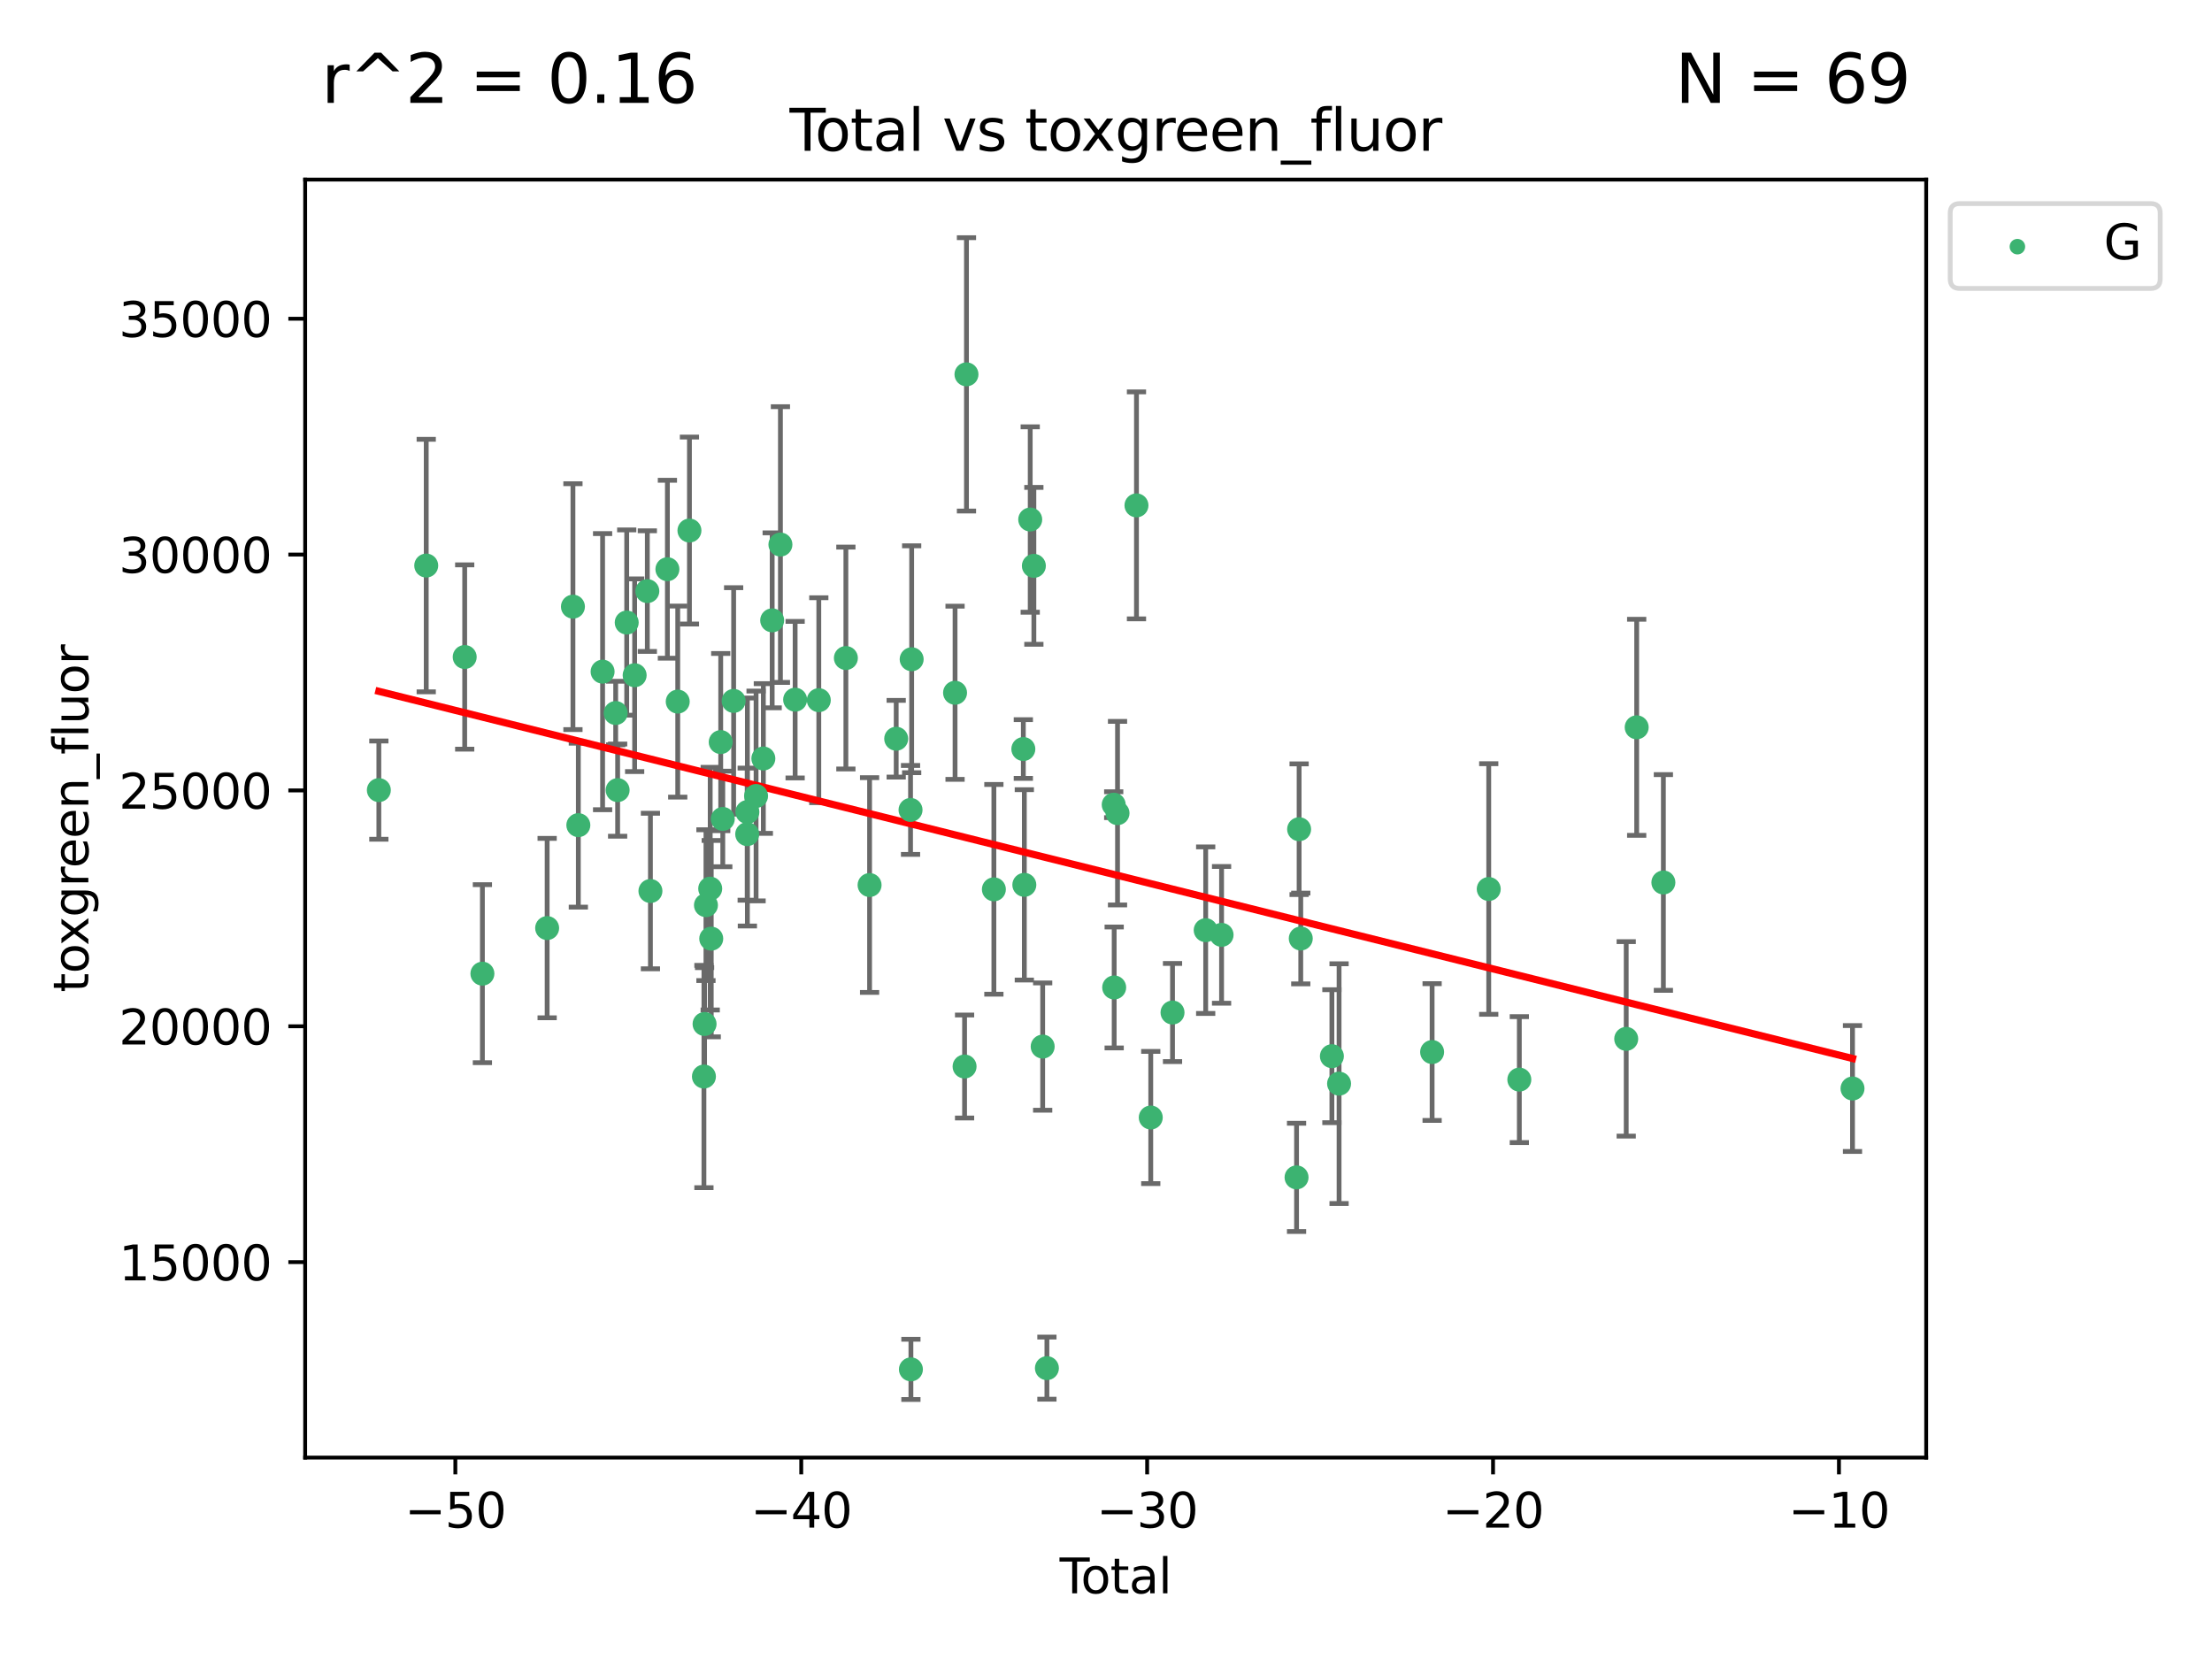<?xml version="1.0" encoding="utf-8" standalone="no"?>
<!DOCTYPE svg PUBLIC "-//W3C//DTD SVG 1.1//EN"
  "http://www.w3.org/Graphics/SVG/1.1/DTD/svg11.dtd">
<svg xmlns:xlink="http://www.w3.org/1999/xlink" width="460.8pt" height="345.6pt" viewBox="0 0 460.8 345.6" xmlns="http://www.w3.org/2000/svg" version="1.1">
 <defs>
  <style type="text/css">*{stroke-linejoin: round; stroke-linecap: butt}</style>
 </defs>
 <g id="figure_1">
  <g id="patch_1">
   <path d="M 0 345.6 
L 460.8 345.6 
L 460.8 0 
L 0 0 
z
" style="fill: #ffffff"/>
  </g>
  <g id="axes_1">
   <g id="patch_2">
    <path d="M 63.571 303.64 
L 401.26 303.64 
L 401.26 37.411 
L 63.571 37.411 
z
" style="fill: #ffffff"/>
   </g>
   <g id="PathCollection_1">
    <defs>
     <path id="me90d8f3519" d="M 0 1.118 
C 0.297 1.118 0.581 1 0.791 0.791 
C 1 0.581 1.118 0.297 1.118 0 
C 1.118 -0.297 1 -0.581 0.791 -0.791 
C 0.581 -1 0.297 -1.118 0 -1.118 
C -0.297 -1.118 -0.581 -1 -0.791 -0.791 
C -1 -0.581 -1.118 -0.297 -1.118 0 
C -1.118 0.297 -1 0.581 -0.791 0.791 
C -0.581 1 -0.297 1.118 0 1.118 
z
" style="stroke: #3cb371"/>
    </defs>
    <g clip-path="url(#p9939f2b69b)">
     <use xlink:href="#me90d8f3519" x="78.921" y="164.594" style="fill: #3cb371; stroke: #3cb371"/>
     <use xlink:href="#me90d8f3519" x="88.792" y="117.817" style="fill: #3cb371; stroke: #3cb371"/>
     <use xlink:href="#me90d8f3519" x="96.805" y="136.866" style="fill: #3cb371; stroke: #3cb371"/>
     <use xlink:href="#me90d8f3519" x="100.493" y="202.831" style="fill: #3cb371; stroke: #3cb371"/>
     <use xlink:href="#me90d8f3519" x="113.98" y="193.334" style="fill: #3cb371; stroke: #3cb371"/>
     <use xlink:href="#me90d8f3519" x="119.354" y="126.376" style="fill: #3cb371; stroke: #3cb371"/>
     <use xlink:href="#me90d8f3519" x="120.479" y="171.892" style="fill: #3cb371; stroke: #3cb371"/>
     <use xlink:href="#me90d8f3519" x="125.533" y="139.917" style="fill: #3cb371; stroke: #3cb371"/>
     <use xlink:href="#me90d8f3519" x="128.258" y="148.535" style="fill: #3cb371; stroke: #3cb371"/>
     <use xlink:href="#me90d8f3519" x="128.664" y="164.594" style="fill: #3cb371; stroke: #3cb371"/>
     <use xlink:href="#me90d8f3519" x="130.556" y="129.686" style="fill: #3cb371; stroke: #3cb371"/>
     <use xlink:href="#me90d8f3519" x="132.209" y="140.666" style="fill: #3cb371; stroke: #3cb371"/>
     <use xlink:href="#me90d8f3519" x="134.852" y="123.14" style="fill: #3cb371; stroke: #3cb371"/>
     <use xlink:href="#me90d8f3519" x="135.497" y="185.616" style="fill: #3cb371; stroke: #3cb371"/>
     <use xlink:href="#me90d8f3519" x="139.033" y="118.579" style="fill: #3cb371; stroke: #3cb371"/>
     <use xlink:href="#me90d8f3519" x="141.185" y="146.155" style="fill: #3cb371; stroke: #3cb371"/>
     <use xlink:href="#me90d8f3519" x="143.623" y="110.521" style="fill: #3cb371; stroke: #3cb371"/>
     <use xlink:href="#me90d8f3519" x="146.642" y="224.261" style="fill: #3cb371; stroke: #3cb371"/>
     <use xlink:href="#me90d8f3519" x="146.775" y="213.317" style="fill: #3cb371; stroke: #3cb371"/>
     <use xlink:href="#me90d8f3519" x="147.063" y="188.563" style="fill: #3cb371; stroke: #3cb371"/>
     <use xlink:href="#me90d8f3519" x="147.95" y="185.123" style="fill: #3cb371; stroke: #3cb371"/>
     <use xlink:href="#me90d8f3519" x="148.165" y="195.538" style="fill: #3cb371; stroke: #3cb371"/>
     <use xlink:href="#me90d8f3519" x="150.139" y="154.588" style="fill: #3cb371; stroke: #3cb371"/>
     <use xlink:href="#me90d8f3519" x="150.568" y="170.599" style="fill: #3cb371; stroke: #3cb371"/>
     <use xlink:href="#me90d8f3519" x="152.831" y="146.012" style="fill: #3cb371; stroke: #3cb371"/>
     <use xlink:href="#me90d8f3519" x="155.655" y="173.765" style="fill: #3cb371; stroke: #3cb371"/>
     <use xlink:href="#me90d8f3519" x="155.694" y="169.157" style="fill: #3cb371; stroke: #3cb371"/>
     <use xlink:href="#me90d8f3519" x="157.504" y="165.816" style="fill: #3cb371; stroke: #3cb371"/>
     <use xlink:href="#me90d8f3519" x="159.019" y="158.011" style="fill: #3cb371; stroke: #3cb371"/>
     <use xlink:href="#me90d8f3519" x="160.859" y="129.229" style="fill: #3cb371; stroke: #3cb371"/>
     <use xlink:href="#me90d8f3519" x="162.577" y="113.438" style="fill: #3cb371; stroke: #3cb371"/>
     <use xlink:href="#me90d8f3519" x="165.641" y="145.753" style="fill: #3cb371; stroke: #3cb371"/>
     <use xlink:href="#me90d8f3519" x="170.572" y="145.859" style="fill: #3cb371; stroke: #3cb371"/>
     <use xlink:href="#me90d8f3519" x="176.212" y="137.079" style="fill: #3cb371; stroke: #3cb371"/>
     <use xlink:href="#me90d8f3519" x="181.15" y="184.37" style="fill: #3cb371; stroke: #3cb371"/>
     <use xlink:href="#me90d8f3519" x="186.695" y="153.891" style="fill: #3cb371; stroke: #3cb371"/>
     <use xlink:href="#me90d8f3519" x="189.682" y="168.722" style="fill: #3cb371; stroke: #3cb371"/>
     <use xlink:href="#me90d8f3519" x="189.76" y="285.265" style="fill: #3cb371; stroke: #3cb371"/>
     <use xlink:href="#me90d8f3519" x="189.917" y="137.334" style="fill: #3cb371; stroke: #3cb371"/>
     <use xlink:href="#me90d8f3519" x="198.955" y="144.316" style="fill: #3cb371; stroke: #3cb371"/>
     <use xlink:href="#me90d8f3519" x="200.939" y="222.172" style="fill: #3cb371; stroke: #3cb371"/>
     <use xlink:href="#me90d8f3519" x="201.333" y="77.984" style="fill: #3cb371; stroke: #3cb371"/>
     <use xlink:href="#me90d8f3519" x="207.043" y="185.266" style="fill: #3cb371; stroke: #3cb371"/>
     <use xlink:href="#me90d8f3519" x="213.179" y="156.036" style="fill: #3cb371; stroke: #3cb371"/>
     <use xlink:href="#me90d8f3519" x="213.387" y="184.331" style="fill: #3cb371; stroke: #3cb371"/>
     <use xlink:href="#me90d8f3519" x="214.613" y="108.226" style="fill: #3cb371; stroke: #3cb371"/>
     <use xlink:href="#me90d8f3519" x="215.374" y="117.878" style="fill: #3cb371; stroke: #3cb371"/>
     <use xlink:href="#me90d8f3519" x="217.208" y="218.021" style="fill: #3cb371; stroke: #3cb371"/>
     <use xlink:href="#me90d8f3519" x="218.09" y="285.011" style="fill: #3cb371; stroke: #3cb371"/>
     <use xlink:href="#me90d8f3519" x="232.007" y="167.632" style="fill: #3cb371; stroke: #3cb371"/>
     <use xlink:href="#me90d8f3519" x="232.104" y="205.706" style="fill: #3cb371; stroke: #3cb371"/>
     <use xlink:href="#me90d8f3519" x="232.802" y="169.397" style="fill: #3cb371; stroke: #3cb371"/>
     <use xlink:href="#me90d8f3519" x="236.748" y="105.279" style="fill: #3cb371; stroke: #3cb371"/>
     <use xlink:href="#me90d8f3519" x="239.724" y="232.797" style="fill: #3cb371; stroke: #3cb371"/>
     <use xlink:href="#me90d8f3519" x="244.258" y="210.927" style="fill: #3cb371; stroke: #3cb371"/>
     <use xlink:href="#me90d8f3519" x="251.167" y="193.774" style="fill: #3cb371; stroke: #3cb371"/>
     <use xlink:href="#me90d8f3519" x="254.476" y="194.75" style="fill: #3cb371; stroke: #3cb371"/>
     <use xlink:href="#me90d8f3519" x="270.096" y="245.27" style="fill: #3cb371; stroke: #3cb371"/>
     <use xlink:href="#me90d8f3519" x="270.63" y="172.742" style="fill: #3cb371; stroke: #3cb371"/>
     <use xlink:href="#me90d8f3519" x="270.973" y="195.505" style="fill: #3cb371; stroke: #3cb371"/>
     <use xlink:href="#me90d8f3519" x="277.458" y="220.023" style="fill: #3cb371; stroke: #3cb371"/>
     <use xlink:href="#me90d8f3519" x="278.954" y="225.744" style="fill: #3cb371; stroke: #3cb371"/>
     <use xlink:href="#me90d8f3519" x="298.336" y="219.158" style="fill: #3cb371; stroke: #3cb371"/>
     <use xlink:href="#me90d8f3519" x="310.132" y="185.197" style="fill: #3cb371; stroke: #3cb371"/>
     <use xlink:href="#me90d8f3519" x="316.503" y="224.9" style="fill: #3cb371; stroke: #3cb371"/>
     <use xlink:href="#me90d8f3519" x="338.77" y="216.417" style="fill: #3cb371; stroke: #3cb371"/>
     <use xlink:href="#me90d8f3519" x="340.952" y="151.513" style="fill: #3cb371; stroke: #3cb371"/>
     <use xlink:href="#me90d8f3519" x="346.513" y="183.835" style="fill: #3cb371; stroke: #3cb371"/>
     <use xlink:href="#me90d8f3519" x="385.911" y="226.756" style="fill: #3cb371; stroke: #3cb371"/>
    </g>
   </g>
   <g id="matplotlib.axis_1">
    <g id="xtick_1">
     <g id="line2d_1">
      <defs>
       <path id="m9e6121fdbd" d="M 0 0 
L 0 3.5 
" style="stroke: #000000; stroke-width: 0.8"/>
      </defs>
      <g>
       <use xlink:href="#m9e6121fdbd" x="94.856" y="303.64" style="stroke: #000000; stroke-width: 0.8"/>
      </g>
     </g>
     <g id="text_1">
      <!-- −50 -->
      <g transform="translate(84.304 318.238)scale(0.1 -0.1)">
       <defs>
        <path id="DejaVuSans-2212" d="M 678 2272 
L 4684 2272 
L 4684 1741 
L 678 1741 
L 678 2272 
z
" transform="scale(0.016)"/>
        <path id="DejaVuSans-35" d="M 691 4666 
L 3169 4666 
L 3169 4134 
L 1269 4134 
L 1269 2991 
Q 1406 3038 1543 3061 
Q 1681 3084 1819 3084 
Q 2600 3084 3056 2656 
Q 3513 2228 3513 1497 
Q 3513 744 3044 326 
Q 2575 -91 1722 -91 
Q 1428 -91 1123 -41 
Q 819 9 494 109 
L 494 744 
Q 775 591 1075 516 
Q 1375 441 1709 441 
Q 2250 441 2565 725 
Q 2881 1009 2881 1497 
Q 2881 1984 2565 2268 
Q 2250 2553 1709 2553 
Q 1456 2553 1204 2497 
Q 953 2441 691 2322 
L 691 4666 
z
" transform="scale(0.016)"/>
        <path id="DejaVuSans-30" d="M 2034 4250 
Q 1547 4250 1301 3770 
Q 1056 3291 1056 2328 
Q 1056 1369 1301 889 
Q 1547 409 2034 409 
Q 2525 409 2770 889 
Q 3016 1369 3016 2328 
Q 3016 3291 2770 3770 
Q 2525 4250 2034 4250 
z
M 2034 4750 
Q 2819 4750 3233 4129 
Q 3647 3509 3647 2328 
Q 3647 1150 3233 529 
Q 2819 -91 2034 -91 
Q 1250 -91 836 529 
Q 422 1150 422 2328 
Q 422 3509 836 4129 
Q 1250 4750 2034 4750 
z
" transform="scale(0.016)"/>
       </defs>
       <use xlink:href="#DejaVuSans-2212"/>
       <use xlink:href="#DejaVuSans-35" x="83.789"/>
       <use xlink:href="#DejaVuSans-30" x="147.412"/>
      </g>
     </g>
    </g>
    <g id="xtick_2">
     <g id="line2d_2">
      <g>
       <use xlink:href="#m9e6121fdbd" x="166.914" y="303.64" style="stroke: #000000; stroke-width: 0.8"/>
      </g>
     </g>
     <g id="text_2">
      <!-- −40 -->
      <g transform="translate(156.361 318.238)scale(0.1 -0.1)">
       <defs>
        <path id="DejaVuSans-34" d="M 2419 4116 
L 825 1625 
L 2419 1625 
L 2419 4116 
z
M 2253 4666 
L 3047 4666 
L 3047 1625 
L 3713 1625 
L 3713 1100 
L 3047 1100 
L 3047 0 
L 2419 0 
L 2419 1100 
L 313 1100 
L 313 1709 
L 2253 4666 
z
" transform="scale(0.016)"/>
       </defs>
       <use xlink:href="#DejaVuSans-2212"/>
       <use xlink:href="#DejaVuSans-34" x="83.789"/>
       <use xlink:href="#DejaVuSans-30" x="147.412"/>
      </g>
     </g>
    </g>
    <g id="xtick_3">
     <g id="line2d_3">
      <g>
       <use xlink:href="#m9e6121fdbd" x="238.971" y="303.64" style="stroke: #000000; stroke-width: 0.8"/>
      </g>
     </g>
     <g id="text_3">
      <!-- −30 -->
      <g transform="translate(228.419 318.238)scale(0.1 -0.1)">
       <defs>
        <path id="DejaVuSans-33" d="M 2597 2516 
Q 3050 2419 3304 2112 
Q 3559 1806 3559 1356 
Q 3559 666 3084 287 
Q 2609 -91 1734 -91 
Q 1441 -91 1130 -33 
Q 819 25 488 141 
L 488 750 
Q 750 597 1062 519 
Q 1375 441 1716 441 
Q 2309 441 2620 675 
Q 2931 909 2931 1356 
Q 2931 1769 2642 2001 
Q 2353 2234 1838 2234 
L 1294 2234 
L 1294 2753 
L 1863 2753 
Q 2328 2753 2575 2939 
Q 2822 3125 2822 3475 
Q 2822 3834 2567 4026 
Q 2313 4219 1838 4219 
Q 1578 4219 1281 4162 
Q 984 4106 628 3988 
L 628 4550 
Q 988 4650 1302 4700 
Q 1616 4750 1894 4750 
Q 2613 4750 3031 4423 
Q 3450 4097 3450 3541 
Q 3450 3153 3228 2886 
Q 3006 2619 2597 2516 
z
" transform="scale(0.016)"/>
       </defs>
       <use xlink:href="#DejaVuSans-2212"/>
       <use xlink:href="#DejaVuSans-33" x="83.789"/>
       <use xlink:href="#DejaVuSans-30" x="147.412"/>
      </g>
     </g>
    </g>
    <g id="xtick_4">
     <g id="line2d_4">
      <g>
       <use xlink:href="#m9e6121fdbd" x="311.029" y="303.64" style="stroke: #000000; stroke-width: 0.8"/>
      </g>
     </g>
     <g id="text_4">
      <!-- −20 -->
      <g transform="translate(300.476 318.238)scale(0.1 -0.1)">
       <defs>
        <path id="DejaVuSans-32" d="M 1228 531 
L 3431 531 
L 3431 0 
L 469 0 
L 469 531 
Q 828 903 1448 1529 
Q 2069 2156 2228 2338 
Q 2531 2678 2651 2914 
Q 2772 3150 2772 3378 
Q 2772 3750 2511 3984 
Q 2250 4219 1831 4219 
Q 1534 4219 1204 4116 
Q 875 4013 500 3803 
L 500 4441 
Q 881 4594 1212 4672 
Q 1544 4750 1819 4750 
Q 2544 4750 2975 4387 
Q 3406 4025 3406 3419 
Q 3406 3131 3298 2873 
Q 3191 2616 2906 2266 
Q 2828 2175 2409 1742 
Q 1991 1309 1228 531 
z
" transform="scale(0.016)"/>
       </defs>
       <use xlink:href="#DejaVuSans-2212"/>
       <use xlink:href="#DejaVuSans-32" x="83.789"/>
       <use xlink:href="#DejaVuSans-30" x="147.412"/>
      </g>
     </g>
    </g>
    <g id="xtick_5">
     <g id="line2d_5">
      <g>
       <use xlink:href="#m9e6121fdbd" x="383.086" y="303.64" style="stroke: #000000; stroke-width: 0.8"/>
      </g>
     </g>
     <g id="text_5">
      <!-- −10 -->
      <g transform="translate(372.534 318.238)scale(0.1 -0.1)">
       <defs>
        <path id="DejaVuSans-31" d="M 794 531 
L 1825 531 
L 1825 4091 
L 703 3866 
L 703 4441 
L 1819 4666 
L 2450 4666 
L 2450 531 
L 3481 531 
L 3481 0 
L 794 0 
L 794 531 
z
" transform="scale(0.016)"/>
       </defs>
       <use xlink:href="#DejaVuSans-2212"/>
       <use xlink:href="#DejaVuSans-31" x="83.789"/>
       <use xlink:href="#DejaVuSans-30" x="147.412"/>
      </g>
     </g>
    </g>
    <g id="text_6">
     <!-- Total -->
     <g transform="translate(220.739 331.917)scale(0.1 -0.1)">
      <defs>
       <path id="DejaVuSans-54" d="M -19 4666 
L 3928 4666 
L 3928 4134 
L 2272 4134 
L 2272 0 
L 1638 0 
L 1638 4134 
L -19 4134 
L -19 4666 
z
" transform="scale(0.016)"/>
       <path id="DejaVuSans-6f" d="M 1959 3097 
Q 1497 3097 1228 2736 
Q 959 2375 959 1747 
Q 959 1119 1226 758 
Q 1494 397 1959 397 
Q 2419 397 2687 759 
Q 2956 1122 2956 1747 
Q 2956 2369 2687 2733 
Q 2419 3097 1959 3097 
z
M 1959 3584 
Q 2709 3584 3137 3096 
Q 3566 2609 3566 1747 
Q 3566 888 3137 398 
Q 2709 -91 1959 -91 
Q 1206 -91 779 398 
Q 353 888 353 1747 
Q 353 2609 779 3096 
Q 1206 3584 1959 3584 
z
" transform="scale(0.016)"/>
       <path id="DejaVuSans-74" d="M 1172 4494 
L 1172 3500 
L 2356 3500 
L 2356 3053 
L 1172 3053 
L 1172 1153 
Q 1172 725 1289 603 
Q 1406 481 1766 481 
L 2356 481 
L 2356 0 
L 1766 0 
Q 1100 0 847 248 
Q 594 497 594 1153 
L 594 3053 
L 172 3053 
L 172 3500 
L 594 3500 
L 594 4494 
L 1172 4494 
z
" transform="scale(0.016)"/>
       <path id="DejaVuSans-61" d="M 2194 1759 
Q 1497 1759 1228 1600 
Q 959 1441 959 1056 
Q 959 750 1161 570 
Q 1363 391 1709 391 
Q 2188 391 2477 730 
Q 2766 1069 2766 1631 
L 2766 1759 
L 2194 1759 
z
M 3341 1997 
L 3341 0 
L 2766 0 
L 2766 531 
Q 2569 213 2275 61 
Q 1981 -91 1556 -91 
Q 1019 -91 701 211 
Q 384 513 384 1019 
Q 384 1609 779 1909 
Q 1175 2209 1959 2209 
L 2766 2209 
L 2766 2266 
Q 2766 2663 2505 2880 
Q 2244 3097 1772 3097 
Q 1472 3097 1187 3025 
Q 903 2953 641 2809 
L 641 3341 
Q 956 3463 1253 3523 
Q 1550 3584 1831 3584 
Q 2591 3584 2966 3190 
Q 3341 2797 3341 1997 
z
" transform="scale(0.016)"/>
       <path id="DejaVuSans-6c" d="M 603 4863 
L 1178 4863 
L 1178 0 
L 603 0 
L 603 4863 
z
" transform="scale(0.016)"/>
      </defs>
      <use xlink:href="#DejaVuSans-54"/>
      <use xlink:href="#DejaVuSans-6f" x="44.084"/>
      <use xlink:href="#DejaVuSans-74" x="105.266"/>
      <use xlink:href="#DejaVuSans-61" x="144.475"/>
      <use xlink:href="#DejaVuSans-6c" x="205.754"/>
     </g>
    </g>
   </g>
   <g id="matplotlib.axis_2">
    <g id="ytick_1">
     <g id="line2d_6">
      <defs>
       <path id="m394b3970ea" d="M 0 0 
L -3.5 0 
" style="stroke: #000000; stroke-width: 0.8"/>
      </defs>
      <g>
       <use xlink:href="#m394b3970ea" x="63.571" y="262.921" style="stroke: #000000; stroke-width: 0.8"/>
      </g>
     </g>
     <g id="text_7">
      <!-- 15000 -->
      <g transform="translate(24.759 266.72)scale(0.1 -0.1)">
       <use xlink:href="#DejaVuSans-31"/>
       <use xlink:href="#DejaVuSans-35" x="63.623"/>
       <use xlink:href="#DejaVuSans-30" x="127.246"/>
       <use xlink:href="#DejaVuSans-30" x="190.869"/>
       <use xlink:href="#DejaVuSans-30" x="254.492"/>
      </g>
     </g>
    </g>
    <g id="ytick_2">
     <g id="line2d_7">
      <g>
       <use xlink:href="#m394b3970ea" x="63.571" y="213.789" style="stroke: #000000; stroke-width: 0.8"/>
      </g>
     </g>
     <g id="text_8">
      <!-- 20000 -->
      <g transform="translate(24.759 217.588)scale(0.1 -0.1)">
       <use xlink:href="#DejaVuSans-32"/>
       <use xlink:href="#DejaVuSans-30" x="63.623"/>
       <use xlink:href="#DejaVuSans-30" x="127.246"/>
       <use xlink:href="#DejaVuSans-30" x="190.869"/>
       <use xlink:href="#DejaVuSans-30" x="254.492"/>
      </g>
     </g>
    </g>
    <g id="ytick_3">
     <g id="line2d_8">
      <g>
       <use xlink:href="#m394b3970ea" x="63.571" y="164.658" style="stroke: #000000; stroke-width: 0.8"/>
      </g>
     </g>
     <g id="text_9">
      <!-- 25000 -->
      <g transform="translate(24.759 168.457)scale(0.1 -0.1)">
       <use xlink:href="#DejaVuSans-32"/>
       <use xlink:href="#DejaVuSans-35" x="63.623"/>
       <use xlink:href="#DejaVuSans-30" x="127.246"/>
       <use xlink:href="#DejaVuSans-30" x="190.869"/>
       <use xlink:href="#DejaVuSans-30" x="254.492"/>
      </g>
     </g>
    </g>
    <g id="ytick_4">
     <g id="line2d_9">
      <g>
       <use xlink:href="#m394b3970ea" x="63.571" y="115.527" style="stroke: #000000; stroke-width: 0.8"/>
      </g>
     </g>
     <g id="text_10">
      <!-- 30000 -->
      <g transform="translate(24.759 119.326)scale(0.1 -0.1)">
       <use xlink:href="#DejaVuSans-33"/>
       <use xlink:href="#DejaVuSans-30" x="63.623"/>
       <use xlink:href="#DejaVuSans-30" x="127.246"/>
       <use xlink:href="#DejaVuSans-30" x="190.869"/>
       <use xlink:href="#DejaVuSans-30" x="254.492"/>
      </g>
     </g>
    </g>
    <g id="ytick_5">
     <g id="line2d_10">
      <g>
       <use xlink:href="#m394b3970ea" x="63.571" y="66.395" style="stroke: #000000; stroke-width: 0.8"/>
      </g>
     </g>
     <g id="text_11">
      <!-- 35000 -->
      <g transform="translate(24.759 70.195)scale(0.1 -0.1)">
       <use xlink:href="#DejaVuSans-33"/>
       <use xlink:href="#DejaVuSans-35" x="63.623"/>
       <use xlink:href="#DejaVuSans-30" x="127.246"/>
       <use xlink:href="#DejaVuSans-30" x="190.869"/>
       <use xlink:href="#DejaVuSans-30" x="254.492"/>
      </g>
     </g>
    </g>
    <g id="text_12">
     <!-- toxgreen_fluor -->
     <g transform="translate(18.401 206.72)rotate(-90)scale(0.1 -0.1)">
      <defs>
       <path id="DejaVuSans-78" d="M 3513 3500 
L 2247 1797 
L 3578 0 
L 2900 0 
L 1881 1375 
L 863 0 
L 184 0 
L 1544 1831 
L 300 3500 
L 978 3500 
L 1906 2253 
L 2834 3500 
L 3513 3500 
z
" transform="scale(0.016)"/>
       <path id="DejaVuSans-67" d="M 2906 1791 
Q 2906 2416 2648 2759 
Q 2391 3103 1925 3103 
Q 1463 3103 1205 2759 
Q 947 2416 947 1791 
Q 947 1169 1205 825 
Q 1463 481 1925 481 
Q 2391 481 2648 825 
Q 2906 1169 2906 1791 
z
M 3481 434 
Q 3481 -459 3084 -895 
Q 2688 -1331 1869 -1331 
Q 1566 -1331 1297 -1286 
Q 1028 -1241 775 -1147 
L 775 -588 
Q 1028 -725 1275 -790 
Q 1522 -856 1778 -856 
Q 2344 -856 2625 -561 
Q 2906 -266 2906 331 
L 2906 616 
Q 2728 306 2450 153 
Q 2172 0 1784 0 
Q 1141 0 747 490 
Q 353 981 353 1791 
Q 353 2603 747 3093 
Q 1141 3584 1784 3584 
Q 2172 3584 2450 3431 
Q 2728 3278 2906 2969 
L 2906 3500 
L 3481 3500 
L 3481 434 
z
" transform="scale(0.016)"/>
       <path id="DejaVuSans-72" d="M 2631 2963 
Q 2534 3019 2420 3045 
Q 2306 3072 2169 3072 
Q 1681 3072 1420 2755 
Q 1159 2438 1159 1844 
L 1159 0 
L 581 0 
L 581 3500 
L 1159 3500 
L 1159 2956 
Q 1341 3275 1631 3429 
Q 1922 3584 2338 3584 
Q 2397 3584 2469 3576 
Q 2541 3569 2628 3553 
L 2631 2963 
z
" transform="scale(0.016)"/>
       <path id="DejaVuSans-65" d="M 3597 1894 
L 3597 1613 
L 953 1613 
Q 991 1019 1311 708 
Q 1631 397 2203 397 
Q 2534 397 2845 478 
Q 3156 559 3463 722 
L 3463 178 
Q 3153 47 2828 -22 
Q 2503 -91 2169 -91 
Q 1331 -91 842 396 
Q 353 884 353 1716 
Q 353 2575 817 3079 
Q 1281 3584 2069 3584 
Q 2775 3584 3186 3129 
Q 3597 2675 3597 1894 
z
M 3022 2063 
Q 3016 2534 2758 2815 
Q 2500 3097 2075 3097 
Q 1594 3097 1305 2825 
Q 1016 2553 972 2059 
L 3022 2063 
z
" transform="scale(0.016)"/>
       <path id="DejaVuSans-6e" d="M 3513 2113 
L 3513 0 
L 2938 0 
L 2938 2094 
Q 2938 2591 2744 2837 
Q 2550 3084 2163 3084 
Q 1697 3084 1428 2787 
Q 1159 2491 1159 1978 
L 1159 0 
L 581 0 
L 581 3500 
L 1159 3500 
L 1159 2956 
Q 1366 3272 1645 3428 
Q 1925 3584 2291 3584 
Q 2894 3584 3203 3211 
Q 3513 2838 3513 2113 
z
" transform="scale(0.016)"/>
       <path id="DejaVuSans-5f" d="M 3263 -1063 
L 3263 -1509 
L -63 -1509 
L -63 -1063 
L 3263 -1063 
z
" transform="scale(0.016)"/>
       <path id="DejaVuSans-66" d="M 2375 4863 
L 2375 4384 
L 1825 4384 
Q 1516 4384 1395 4259 
Q 1275 4134 1275 3809 
L 1275 3500 
L 2222 3500 
L 2222 3053 
L 1275 3053 
L 1275 0 
L 697 0 
L 697 3053 
L 147 3053 
L 147 3500 
L 697 3500 
L 697 3744 
Q 697 4328 969 4595 
Q 1241 4863 1831 4863 
L 2375 4863 
z
" transform="scale(0.016)"/>
       <path id="DejaVuSans-75" d="M 544 1381 
L 544 3500 
L 1119 3500 
L 1119 1403 
Q 1119 906 1312 657 
Q 1506 409 1894 409 
Q 2359 409 2629 706 
Q 2900 1003 2900 1516 
L 2900 3500 
L 3475 3500 
L 3475 0 
L 2900 0 
L 2900 538 
Q 2691 219 2414 64 
Q 2138 -91 1772 -91 
Q 1169 -91 856 284 
Q 544 659 544 1381 
z
M 1991 3584 
L 1991 3584 
z
" transform="scale(0.016)"/>
      </defs>
      <use xlink:href="#DejaVuSans-74"/>
      <use xlink:href="#DejaVuSans-6f" x="39.209"/>
      <use xlink:href="#DejaVuSans-78" x="97.266"/>
      <use xlink:href="#DejaVuSans-67" x="156.445"/>
      <use xlink:href="#DejaVuSans-72" x="219.922"/>
      <use xlink:href="#DejaVuSans-65" x="258.785"/>
      <use xlink:href="#DejaVuSans-65" x="320.309"/>
      <use xlink:href="#DejaVuSans-6e" x="381.832"/>
      <use xlink:href="#DejaVuSans-5f" x="445.211"/>
      <use xlink:href="#DejaVuSans-66" x="495.211"/>
      <use xlink:href="#DejaVuSans-6c" x="530.416"/>
      <use xlink:href="#DejaVuSans-75" x="558.199"/>
      <use xlink:href="#DejaVuSans-6f" x="621.578"/>
      <use xlink:href="#DejaVuSans-72" x="682.76"/>
     </g>
    </g>
   </g>
   <g id="LineCollection_1">
    <path d="M 78.921 174.828 
L 78.921 154.361 
" clip-path="url(#p9939f2b69b)" style="fill: none; stroke: #696969"/>
    <path d="M 88.792 144.122 
L 88.792 91.512 
" clip-path="url(#p9939f2b69b)" style="fill: none; stroke: #696969"/>
    <path d="M 96.805 156.063 
L 96.805 117.669 
" clip-path="url(#p9939f2b69b)" style="fill: none; stroke: #696969"/>
    <path d="M 100.493 221.371 
L 100.493 184.29 
" clip-path="url(#p9939f2b69b)" style="fill: none; stroke: #696969"/>
    <path d="M 113.98 212.021 
L 113.98 174.648 
" clip-path="url(#p9939f2b69b)" style="fill: none; stroke: #696969"/>
    <path d="M 119.354 151.982 
L 119.354 100.77 
" clip-path="url(#p9939f2b69b)" style="fill: none; stroke: #696969"/>
    <path d="M 120.479 188.97 
L 120.479 154.815 
" clip-path="url(#p9939f2b69b)" style="fill: none; stroke: #696969"/>
    <path d="M 125.533 168.678 
L 125.533 111.156 
" clip-path="url(#p9939f2b69b)" style="fill: none; stroke: #696969"/>
    <path d="M 128.258 155.151 
L 128.258 141.919 
" clip-path="url(#p9939f2b69b)" style="fill: none; stroke: #696969"/>
    <path d="M 128.664 174.197 
L 128.664 154.991 
" clip-path="url(#p9939f2b69b)" style="fill: none; stroke: #696969"/>
    <path d="M 130.556 148.985 
L 130.556 110.388 
" clip-path="url(#p9939f2b69b)" style="fill: none; stroke: #696969"/>
    <path d="M 132.209 160.736 
L 132.209 120.596 
" clip-path="url(#p9939f2b69b)" style="fill: none; stroke: #696969"/>
    <path d="M 134.852 135.706 
L 134.852 110.574 
" clip-path="url(#p9939f2b69b)" style="fill: none; stroke: #696969"/>
    <path d="M 135.497 201.817 
L 135.497 169.414 
" clip-path="url(#p9939f2b69b)" style="fill: none; stroke: #696969"/>
    <path d="M 139.033 137.112 
L 139.033 100.047 
" clip-path="url(#p9939f2b69b)" style="fill: none; stroke: #696969"/>
    <path d="M 141.185 166.055 
L 141.185 126.255 
" clip-path="url(#p9939f2b69b)" style="fill: none; stroke: #696969"/>
    <path d="M 143.623 129.993 
L 143.623 91.048 
" clip-path="url(#p9939f2b69b)" style="fill: none; stroke: #696969"/>
    <path d="M 146.642 247.415 
L 146.642 201.107 
" clip-path="url(#p9939f2b69b)" style="fill: none; stroke: #696969"/>
    <path d="M 146.775 225.057 
L 146.775 201.576 
" clip-path="url(#p9939f2b69b)" style="fill: none; stroke: #696969"/>
    <path d="M 147.063 204.273 
L 147.063 172.853 
" clip-path="url(#p9939f2b69b)" style="fill: none; stroke: #696969"/>
    <path d="M 147.95 210.396 
L 147.95 159.849 
" clip-path="url(#p9939f2b69b)" style="fill: none; stroke: #696969"/>
    <path d="M 148.165 215.991 
L 148.165 175.085 
" clip-path="url(#p9939f2b69b)" style="fill: none; stroke: #696969"/>
    <path d="M 150.139 173.041 
L 150.139 136.135 
" clip-path="url(#p9939f2b69b)" style="fill: none; stroke: #696969"/>
    <path d="M 150.568 180.55 
L 150.568 160.648 
" clip-path="url(#p9939f2b69b)" style="fill: none; stroke: #696969"/>
    <path d="M 152.831 169.601 
L 152.831 122.424 
" clip-path="url(#p9939f2b69b)" style="fill: none; stroke: #696969"/>
    <path d="M 155.655 187.526 
L 155.655 160.004 
" clip-path="url(#p9939f2b69b)" style="fill: none; stroke: #696969"/>
    <path d="M 155.694 192.901 
L 155.694 145.414 
" clip-path="url(#p9939f2b69b)" style="fill: none; stroke: #696969"/>
    <path d="M 157.504 187.672 
L 157.504 143.96 
" clip-path="url(#p9939f2b69b)" style="fill: none; stroke: #696969"/>
    <path d="M 159.019 173.605 
L 159.019 142.417 
" clip-path="url(#p9939f2b69b)" style="fill: none; stroke: #696969"/>
    <path d="M 160.859 147.452 
L 160.859 111.006 
" clip-path="url(#p9939f2b69b)" style="fill: none; stroke: #696969"/>
    <path d="M 162.577 142.159 
L 162.577 84.716 
" clip-path="url(#p9939f2b69b)" style="fill: none; stroke: #696969"/>
    <path d="M 165.641 162.059 
L 165.641 129.447 
" clip-path="url(#p9939f2b69b)" style="fill: none; stroke: #696969"/>
    <path d="M 170.572 167.201 
L 170.572 124.517 
" clip-path="url(#p9939f2b69b)" style="fill: none; stroke: #696969"/>
    <path d="M 176.212 160.189 
L 176.212 113.97 
" clip-path="url(#p9939f2b69b)" style="fill: none; stroke: #696969"/>
    <path d="M 181.15 206.736 
L 181.15 162.003 
" clip-path="url(#p9939f2b69b)" style="fill: none; stroke: #696969"/>
    <path d="M 186.695 161.882 
L 186.695 145.899 
" clip-path="url(#p9939f2b69b)" style="fill: none; stroke: #696969"/>
    <path d="M 189.682 177.984 
L 189.682 159.461 
" clip-path="url(#p9939f2b69b)" style="fill: none; stroke: #696969"/>
    <path d="M 189.76 291.539 
L 189.76 278.991 
" clip-path="url(#p9939f2b69b)" style="fill: none; stroke: #696969"/>
    <path d="M 189.917 160.966 
L 189.917 113.702 
" clip-path="url(#p9939f2b69b)" style="fill: none; stroke: #696969"/>
    <path d="M 198.955 162.357 
L 198.955 126.276 
" clip-path="url(#p9939f2b69b)" style="fill: none; stroke: #696969"/>
    <path d="M 200.939 232.899 
L 200.939 211.446 
" clip-path="url(#p9939f2b69b)" style="fill: none; stroke: #696969"/>
    <path d="M 201.333 106.455 
L 201.333 49.513 
" clip-path="url(#p9939f2b69b)" style="fill: none; stroke: #696969"/>
    <path d="M 207.043 207.111 
L 207.043 163.42 
" clip-path="url(#p9939f2b69b)" style="fill: none; stroke: #696969"/>
    <path d="M 213.179 162.154 
L 213.179 149.917 
" clip-path="url(#p9939f2b69b)" style="fill: none; stroke: #696969"/>
    <path d="M 213.387 204.16 
L 213.387 164.502 
" clip-path="url(#p9939f2b69b)" style="fill: none; stroke: #696969"/>
    <path d="M 214.613 127.538 
L 214.613 88.915 
" clip-path="url(#p9939f2b69b)" style="fill: none; stroke: #696969"/>
    <path d="M 215.374 134.219 
L 215.374 101.536 
" clip-path="url(#p9939f2b69b)" style="fill: none; stroke: #696969"/>
    <path d="M 217.208 231.28 
L 217.208 204.761 
" clip-path="url(#p9939f2b69b)" style="fill: none; stroke: #696969"/>
    <path d="M 218.09 291.48 
L 218.09 278.542 
" clip-path="url(#p9939f2b69b)" style="fill: none; stroke: #696969"/>
    <path d="M 232.007 170.327 
L 232.007 164.937 
" clip-path="url(#p9939f2b69b)" style="fill: none; stroke: #696969"/>
    <path d="M 232.104 218.302 
L 232.104 193.11 
" clip-path="url(#p9939f2b69b)" style="fill: none; stroke: #696969"/>
    <path d="M 232.802 188.514 
L 232.802 150.28 
" clip-path="url(#p9939f2b69b)" style="fill: none; stroke: #696969"/>
    <path d="M 236.748 128.921 
L 236.748 81.636 
" clip-path="url(#p9939f2b69b)" style="fill: none; stroke: #696969"/>
    <path d="M 239.724 246.568 
L 239.724 219.026 
" clip-path="url(#p9939f2b69b)" style="fill: none; stroke: #696969"/>
    <path d="M 244.258 221.145 
L 244.258 200.708 
" clip-path="url(#p9939f2b69b)" style="fill: none; stroke: #696969"/>
    <path d="M 251.167 211.119 
L 251.167 176.429 
" clip-path="url(#p9939f2b69b)" style="fill: none; stroke: #696969"/>
    <path d="M 254.476 208.992 
L 254.476 180.507 
" clip-path="url(#p9939f2b69b)" style="fill: none; stroke: #696969"/>
    <path d="M 270.096 256.543 
L 270.096 233.997 
" clip-path="url(#p9939f2b69b)" style="fill: none; stroke: #696969"/>
    <path d="M 270.63 186.353 
L 270.63 159.131 
" clip-path="url(#p9939f2b69b)" style="fill: none; stroke: #696969"/>
    <path d="M 270.973 204.962 
L 270.973 186.047 
" clip-path="url(#p9939f2b69b)" style="fill: none; stroke: #696969"/>
    <path d="M 277.458 233.874 
L 277.458 206.173 
" clip-path="url(#p9939f2b69b)" style="fill: none; stroke: #696969"/>
    <path d="M 278.954 250.713 
L 278.954 200.775 
" clip-path="url(#p9939f2b69b)" style="fill: none; stroke: #696969"/>
    <path d="M 298.336 233.402 
L 298.336 204.915 
" clip-path="url(#p9939f2b69b)" style="fill: none; stroke: #696969"/>
    <path d="M 310.132 211.301 
L 310.132 159.093 
" clip-path="url(#p9939f2b69b)" style="fill: none; stroke: #696969"/>
    <path d="M 316.503 238.017 
L 316.503 211.784 
" clip-path="url(#p9939f2b69b)" style="fill: none; stroke: #696969"/>
    <path d="M 338.77 236.673 
L 338.77 196.161 
" clip-path="url(#p9939f2b69b)" style="fill: none; stroke: #696969"/>
    <path d="M 340.952 174.02 
L 340.952 129.006 
" clip-path="url(#p9939f2b69b)" style="fill: none; stroke: #696969"/>
    <path d="M 346.513 206.302 
L 346.513 161.367 
" clip-path="url(#p9939f2b69b)" style="fill: none; stroke: #696969"/>
    <path d="M 385.911 239.869 
L 385.911 213.643 
" clip-path="url(#p9939f2b69b)" style="fill: none; stroke: #696969"/>
   </g>
   <g id="line2d_11">
    <defs>
     <path id="m9173d4f33e" d="M 2 0 
L -2 -0 
" style="stroke: #696969"/>
    </defs>
    <g clip-path="url(#p9939f2b69b)">
     <use xlink:href="#m9173d4f33e" x="78.921" y="174.828" style="fill: #696969; stroke: #696969"/>
     <use xlink:href="#m9173d4f33e" x="88.792" y="144.122" style="fill: #696969; stroke: #696969"/>
     <use xlink:href="#m9173d4f33e" x="96.805" y="156.063" style="fill: #696969; stroke: #696969"/>
     <use xlink:href="#m9173d4f33e" x="100.493" y="221.371" style="fill: #696969; stroke: #696969"/>
     <use xlink:href="#m9173d4f33e" x="113.98" y="212.021" style="fill: #696969; stroke: #696969"/>
     <use xlink:href="#m9173d4f33e" x="119.354" y="151.982" style="fill: #696969; stroke: #696969"/>
     <use xlink:href="#m9173d4f33e" x="120.479" y="188.97" style="fill: #696969; stroke: #696969"/>
     <use xlink:href="#m9173d4f33e" x="125.533" y="168.678" style="fill: #696969; stroke: #696969"/>
     <use xlink:href="#m9173d4f33e" x="128.258" y="155.151" style="fill: #696969; stroke: #696969"/>
     <use xlink:href="#m9173d4f33e" x="128.664" y="174.197" style="fill: #696969; stroke: #696969"/>
     <use xlink:href="#m9173d4f33e" x="130.556" y="148.985" style="fill: #696969; stroke: #696969"/>
     <use xlink:href="#m9173d4f33e" x="132.209" y="160.736" style="fill: #696969; stroke: #696969"/>
     <use xlink:href="#m9173d4f33e" x="134.852" y="135.706" style="fill: #696969; stroke: #696969"/>
     <use xlink:href="#m9173d4f33e" x="135.497" y="201.817" style="fill: #696969; stroke: #696969"/>
     <use xlink:href="#m9173d4f33e" x="139.033" y="137.112" style="fill: #696969; stroke: #696969"/>
     <use xlink:href="#m9173d4f33e" x="141.185" y="166.055" style="fill: #696969; stroke: #696969"/>
     <use xlink:href="#m9173d4f33e" x="143.623" y="129.993" style="fill: #696969; stroke: #696969"/>
     <use xlink:href="#m9173d4f33e" x="146.642" y="247.415" style="fill: #696969; stroke: #696969"/>
     <use xlink:href="#m9173d4f33e" x="146.775" y="225.057" style="fill: #696969; stroke: #696969"/>
     <use xlink:href="#m9173d4f33e" x="147.063" y="204.273" style="fill: #696969; stroke: #696969"/>
     <use xlink:href="#m9173d4f33e" x="147.95" y="210.396" style="fill: #696969; stroke: #696969"/>
     <use xlink:href="#m9173d4f33e" x="148.165" y="215.991" style="fill: #696969; stroke: #696969"/>
     <use xlink:href="#m9173d4f33e" x="150.139" y="173.041" style="fill: #696969; stroke: #696969"/>
     <use xlink:href="#m9173d4f33e" x="150.568" y="180.55" style="fill: #696969; stroke: #696969"/>
     <use xlink:href="#m9173d4f33e" x="152.831" y="169.601" style="fill: #696969; stroke: #696969"/>
     <use xlink:href="#m9173d4f33e" x="155.655" y="187.526" style="fill: #696969; stroke: #696969"/>
     <use xlink:href="#m9173d4f33e" x="155.694" y="192.901" style="fill: #696969; stroke: #696969"/>
     <use xlink:href="#m9173d4f33e" x="157.504" y="187.672" style="fill: #696969; stroke: #696969"/>
     <use xlink:href="#m9173d4f33e" x="159.019" y="173.605" style="fill: #696969; stroke: #696969"/>
     <use xlink:href="#m9173d4f33e" x="160.859" y="147.452" style="fill: #696969; stroke: #696969"/>
     <use xlink:href="#m9173d4f33e" x="162.577" y="142.159" style="fill: #696969; stroke: #696969"/>
     <use xlink:href="#m9173d4f33e" x="165.641" y="162.059" style="fill: #696969; stroke: #696969"/>
     <use xlink:href="#m9173d4f33e" x="170.572" y="167.201" style="fill: #696969; stroke: #696969"/>
     <use xlink:href="#m9173d4f33e" x="176.212" y="160.189" style="fill: #696969; stroke: #696969"/>
     <use xlink:href="#m9173d4f33e" x="181.15" y="206.736" style="fill: #696969; stroke: #696969"/>
     <use xlink:href="#m9173d4f33e" x="186.695" y="161.882" style="fill: #696969; stroke: #696969"/>
     <use xlink:href="#m9173d4f33e" x="189.682" y="177.984" style="fill: #696969; stroke: #696969"/>
     <use xlink:href="#m9173d4f33e" x="189.76" y="291.539" style="fill: #696969; stroke: #696969"/>
     <use xlink:href="#m9173d4f33e" x="189.917" y="160.966" style="fill: #696969; stroke: #696969"/>
     <use xlink:href="#m9173d4f33e" x="198.955" y="162.357" style="fill: #696969; stroke: #696969"/>
     <use xlink:href="#m9173d4f33e" x="200.939" y="232.899" style="fill: #696969; stroke: #696969"/>
     <use xlink:href="#m9173d4f33e" x="201.333" y="106.455" style="fill: #696969; stroke: #696969"/>
     <use xlink:href="#m9173d4f33e" x="207.043" y="207.111" style="fill: #696969; stroke: #696969"/>
     <use xlink:href="#m9173d4f33e" x="213.179" y="162.154" style="fill: #696969; stroke: #696969"/>
     <use xlink:href="#m9173d4f33e" x="213.387" y="204.16" style="fill: #696969; stroke: #696969"/>
     <use xlink:href="#m9173d4f33e" x="214.613" y="127.538" style="fill: #696969; stroke: #696969"/>
     <use xlink:href="#m9173d4f33e" x="215.374" y="134.219" style="fill: #696969; stroke: #696969"/>
     <use xlink:href="#m9173d4f33e" x="217.208" y="231.28" style="fill: #696969; stroke: #696969"/>
     <use xlink:href="#m9173d4f33e" x="218.09" y="291.48" style="fill: #696969; stroke: #696969"/>
     <use xlink:href="#m9173d4f33e" x="232.007" y="170.327" style="fill: #696969; stroke: #696969"/>
     <use xlink:href="#m9173d4f33e" x="232.104" y="218.302" style="fill: #696969; stroke: #696969"/>
     <use xlink:href="#m9173d4f33e" x="232.802" y="188.514" style="fill: #696969; stroke: #696969"/>
     <use xlink:href="#m9173d4f33e" x="236.748" y="128.921" style="fill: #696969; stroke: #696969"/>
     <use xlink:href="#m9173d4f33e" x="239.724" y="246.568" style="fill: #696969; stroke: #696969"/>
     <use xlink:href="#m9173d4f33e" x="244.258" y="221.145" style="fill: #696969; stroke: #696969"/>
     <use xlink:href="#m9173d4f33e" x="251.167" y="211.119" style="fill: #696969; stroke: #696969"/>
     <use xlink:href="#m9173d4f33e" x="254.476" y="208.992" style="fill: #696969; stroke: #696969"/>
     <use xlink:href="#m9173d4f33e" x="270.096" y="256.543" style="fill: #696969; stroke: #696969"/>
     <use xlink:href="#m9173d4f33e" x="270.63" y="186.353" style="fill: #696969; stroke: #696969"/>
     <use xlink:href="#m9173d4f33e" x="270.973" y="204.962" style="fill: #696969; stroke: #696969"/>
     <use xlink:href="#m9173d4f33e" x="277.458" y="233.874" style="fill: #696969; stroke: #696969"/>
     <use xlink:href="#m9173d4f33e" x="278.954" y="250.713" style="fill: #696969; stroke: #696969"/>
     <use xlink:href="#m9173d4f33e" x="298.336" y="233.402" style="fill: #696969; stroke: #696969"/>
     <use xlink:href="#m9173d4f33e" x="310.132" y="211.301" style="fill: #696969; stroke: #696969"/>
     <use xlink:href="#m9173d4f33e" x="316.503" y="238.017" style="fill: #696969; stroke: #696969"/>
     <use xlink:href="#m9173d4f33e" x="338.77" y="236.673" style="fill: #696969; stroke: #696969"/>
     <use xlink:href="#m9173d4f33e" x="340.952" y="174.02" style="fill: #696969; stroke: #696969"/>
     <use xlink:href="#m9173d4f33e" x="346.513" y="206.302" style="fill: #696969; stroke: #696969"/>
     <use xlink:href="#m9173d4f33e" x="385.911" y="239.869" style="fill: #696969; stroke: #696969"/>
    </g>
   </g>
   <g id="line2d_12">
    <g clip-path="url(#p9939f2b69b)">
     <use xlink:href="#m9173d4f33e" x="78.921" y="154.361" style="fill: #696969; stroke: #696969"/>
     <use xlink:href="#m9173d4f33e" x="88.792" y="91.512" style="fill: #696969; stroke: #696969"/>
     <use xlink:href="#m9173d4f33e" x="96.805" y="117.669" style="fill: #696969; stroke: #696969"/>
     <use xlink:href="#m9173d4f33e" x="100.493" y="184.29" style="fill: #696969; stroke: #696969"/>
     <use xlink:href="#m9173d4f33e" x="113.98" y="174.648" style="fill: #696969; stroke: #696969"/>
     <use xlink:href="#m9173d4f33e" x="119.354" y="100.77" style="fill: #696969; stroke: #696969"/>
     <use xlink:href="#m9173d4f33e" x="120.479" y="154.815" style="fill: #696969; stroke: #696969"/>
     <use xlink:href="#m9173d4f33e" x="125.533" y="111.156" style="fill: #696969; stroke: #696969"/>
     <use xlink:href="#m9173d4f33e" x="128.258" y="141.919" style="fill: #696969; stroke: #696969"/>
     <use xlink:href="#m9173d4f33e" x="128.664" y="154.991" style="fill: #696969; stroke: #696969"/>
     <use xlink:href="#m9173d4f33e" x="130.556" y="110.388" style="fill: #696969; stroke: #696969"/>
     <use xlink:href="#m9173d4f33e" x="132.209" y="120.596" style="fill: #696969; stroke: #696969"/>
     <use xlink:href="#m9173d4f33e" x="134.852" y="110.574" style="fill: #696969; stroke: #696969"/>
     <use xlink:href="#m9173d4f33e" x="135.497" y="169.414" style="fill: #696969; stroke: #696969"/>
     <use xlink:href="#m9173d4f33e" x="139.033" y="100.047" style="fill: #696969; stroke: #696969"/>
     <use xlink:href="#m9173d4f33e" x="141.185" y="126.255" style="fill: #696969; stroke: #696969"/>
     <use xlink:href="#m9173d4f33e" x="143.623" y="91.048" style="fill: #696969; stroke: #696969"/>
     <use xlink:href="#m9173d4f33e" x="146.642" y="201.107" style="fill: #696969; stroke: #696969"/>
     <use xlink:href="#m9173d4f33e" x="146.775" y="201.576" style="fill: #696969; stroke: #696969"/>
     <use xlink:href="#m9173d4f33e" x="147.063" y="172.853" style="fill: #696969; stroke: #696969"/>
     <use xlink:href="#m9173d4f33e" x="147.95" y="159.849" style="fill: #696969; stroke: #696969"/>
     <use xlink:href="#m9173d4f33e" x="148.165" y="175.085" style="fill: #696969; stroke: #696969"/>
     <use xlink:href="#m9173d4f33e" x="150.139" y="136.135" style="fill: #696969; stroke: #696969"/>
     <use xlink:href="#m9173d4f33e" x="150.568" y="160.648" style="fill: #696969; stroke: #696969"/>
     <use xlink:href="#m9173d4f33e" x="152.831" y="122.424" style="fill: #696969; stroke: #696969"/>
     <use xlink:href="#m9173d4f33e" x="155.655" y="160.004" style="fill: #696969; stroke: #696969"/>
     <use xlink:href="#m9173d4f33e" x="155.694" y="145.414" style="fill: #696969; stroke: #696969"/>
     <use xlink:href="#m9173d4f33e" x="157.504" y="143.96" style="fill: #696969; stroke: #696969"/>
     <use xlink:href="#m9173d4f33e" x="159.019" y="142.417" style="fill: #696969; stroke: #696969"/>
     <use xlink:href="#m9173d4f33e" x="160.859" y="111.006" style="fill: #696969; stroke: #696969"/>
     <use xlink:href="#m9173d4f33e" x="162.577" y="84.716" style="fill: #696969; stroke: #696969"/>
     <use xlink:href="#m9173d4f33e" x="165.641" y="129.447" style="fill: #696969; stroke: #696969"/>
     <use xlink:href="#m9173d4f33e" x="170.572" y="124.517" style="fill: #696969; stroke: #696969"/>
     <use xlink:href="#m9173d4f33e" x="176.212" y="113.97" style="fill: #696969; stroke: #696969"/>
     <use xlink:href="#m9173d4f33e" x="181.15" y="162.003" style="fill: #696969; stroke: #696969"/>
     <use xlink:href="#m9173d4f33e" x="186.695" y="145.899" style="fill: #696969; stroke: #696969"/>
     <use xlink:href="#m9173d4f33e" x="189.682" y="159.461" style="fill: #696969; stroke: #696969"/>
     <use xlink:href="#m9173d4f33e" x="189.76" y="278.991" style="fill: #696969; stroke: #696969"/>
     <use xlink:href="#m9173d4f33e" x="189.917" y="113.702" style="fill: #696969; stroke: #696969"/>
     <use xlink:href="#m9173d4f33e" x="198.955" y="126.276" style="fill: #696969; stroke: #696969"/>
     <use xlink:href="#m9173d4f33e" x="200.939" y="211.446" style="fill: #696969; stroke: #696969"/>
     <use xlink:href="#m9173d4f33e" x="201.333" y="49.513" style="fill: #696969; stroke: #696969"/>
     <use xlink:href="#m9173d4f33e" x="207.043" y="163.42" style="fill: #696969; stroke: #696969"/>
     <use xlink:href="#m9173d4f33e" x="213.179" y="149.917" style="fill: #696969; stroke: #696969"/>
     <use xlink:href="#m9173d4f33e" x="213.387" y="164.502" style="fill: #696969; stroke: #696969"/>
     <use xlink:href="#m9173d4f33e" x="214.613" y="88.915" style="fill: #696969; stroke: #696969"/>
     <use xlink:href="#m9173d4f33e" x="215.374" y="101.536" style="fill: #696969; stroke: #696969"/>
     <use xlink:href="#m9173d4f33e" x="217.208" y="204.761" style="fill: #696969; stroke: #696969"/>
     <use xlink:href="#m9173d4f33e" x="218.09" y="278.542" style="fill: #696969; stroke: #696969"/>
     <use xlink:href="#m9173d4f33e" x="232.007" y="164.937" style="fill: #696969; stroke: #696969"/>
     <use xlink:href="#m9173d4f33e" x="232.104" y="193.11" style="fill: #696969; stroke: #696969"/>
     <use xlink:href="#m9173d4f33e" x="232.802" y="150.28" style="fill: #696969; stroke: #696969"/>
     <use xlink:href="#m9173d4f33e" x="236.748" y="81.636" style="fill: #696969; stroke: #696969"/>
     <use xlink:href="#m9173d4f33e" x="239.724" y="219.026" style="fill: #696969; stroke: #696969"/>
     <use xlink:href="#m9173d4f33e" x="244.258" y="200.708" style="fill: #696969; stroke: #696969"/>
     <use xlink:href="#m9173d4f33e" x="251.167" y="176.429" style="fill: #696969; stroke: #696969"/>
     <use xlink:href="#m9173d4f33e" x="254.476" y="180.507" style="fill: #696969; stroke: #696969"/>
     <use xlink:href="#m9173d4f33e" x="270.096" y="233.997" style="fill: #696969; stroke: #696969"/>
     <use xlink:href="#m9173d4f33e" x="270.63" y="159.131" style="fill: #696969; stroke: #696969"/>
     <use xlink:href="#m9173d4f33e" x="270.973" y="186.047" style="fill: #696969; stroke: #696969"/>
     <use xlink:href="#m9173d4f33e" x="277.458" y="206.173" style="fill: #696969; stroke: #696969"/>
     <use xlink:href="#m9173d4f33e" x="278.954" y="200.775" style="fill: #696969; stroke: #696969"/>
     <use xlink:href="#m9173d4f33e" x="298.336" y="204.915" style="fill: #696969; stroke: #696969"/>
     <use xlink:href="#m9173d4f33e" x="310.132" y="159.093" style="fill: #696969; stroke: #696969"/>
     <use xlink:href="#m9173d4f33e" x="316.503" y="211.784" style="fill: #696969; stroke: #696969"/>
     <use xlink:href="#m9173d4f33e" x="338.77" y="196.161" style="fill: #696969; stroke: #696969"/>
     <use xlink:href="#m9173d4f33e" x="340.952" y="129.006" style="fill: #696969; stroke: #696969"/>
     <use xlink:href="#m9173d4f33e" x="346.513" y="161.367" style="fill: #696969; stroke: #696969"/>
     <use xlink:href="#m9173d4f33e" x="385.911" y="213.643" style="fill: #696969; stroke: #696969"/>
    </g>
   </g>
   <g id="line2d_13">
    <path d="M 78.921 144.015 
L 88.792 146.474 
L 96.805 148.471 
L 100.493 149.39 
L 113.98 152.75 
L 119.354 154.089 
L 120.479 154.369 
L 125.533 155.628 
L 128.258 156.307 
L 128.664 156.408 
L 130.556 156.88 
L 132.209 157.292 
L 134.852 157.95 
L 135.497 158.111 
L 139.033 158.992 
L 141.185 159.528 
L 143.623 160.135 
L 146.642 160.888 
L 146.775 160.921 
L 147.063 160.992 
L 147.95 161.213 
L 148.165 161.267 
L 150.139 161.759 
L 150.568 161.866 
L 152.831 162.429 
L 155.655 163.133 
L 155.694 163.143 
L 157.504 163.594 
L 159.019 163.971 
L 160.859 164.43 
L 162.577 164.858 
L 165.641 165.621 
L 170.572 166.85 
L 176.212 168.255 
L 181.15 169.485 
L 186.695 170.867 
L 189.682 171.611 
L 189.76 171.63 
L 189.917 171.669 
L 198.955 173.921 
L 200.939 174.416 
L 201.333 174.514 
L 207.043 175.936 
L 213.179 177.465 
L 213.387 177.517 
L 214.613 177.822 
L 215.374 178.012 
L 217.208 178.469 
L 218.09 178.689 
L 232.007 182.156 
L 232.104 182.18 
L 232.802 182.354 
L 236.748 183.337 
L 239.724 184.079 
L 244.258 185.208 
L 251.167 186.93 
L 254.476 187.754 
L 270.096 191.646 
L 270.63 191.779 
L 270.973 191.864 
L 277.458 193.48 
L 278.954 193.853 
L 298.336 198.682 
L 310.132 201.621 
L 316.503 203.208 
L 338.77 208.756 
L 340.952 209.3 
L 346.513 210.685 
L 385.911 220.501 
" clip-path="url(#p9939f2b69b)" style="fill: none; stroke: #ff0000; stroke-width: 1.5; stroke-linecap: square"/>
   </g>
   <g id="line2d_14">
    <defs>
     <path id="mc5984c6480" d="M 0 2 
C 0.53 2 1.039 1.789 1.414 1.414 
C 1.789 1.039 2 0.53 2 0 
C 2 -0.53 1.789 -1.039 1.414 -1.414 
C 1.039 -1.789 0.53 -2 0 -2 
C -0.53 -2 -1.039 -1.789 -1.414 -1.414 
C -1.789 -1.039 -2 -0.53 -2 0 
C -2 0.53 -1.789 1.039 -1.414 1.414 
C -1.039 1.789 -0.53 2 0 2 
z
" style="stroke: #3cb371"/>
    </defs>
    <g clip-path="url(#p9939f2b69b)">
     <use xlink:href="#mc5984c6480" x="78.921" y="164.594" style="fill: #3cb371; stroke: #3cb371"/>
     <use xlink:href="#mc5984c6480" x="88.792" y="117.817" style="fill: #3cb371; stroke: #3cb371"/>
     <use xlink:href="#mc5984c6480" x="96.805" y="136.866" style="fill: #3cb371; stroke: #3cb371"/>
     <use xlink:href="#mc5984c6480" x="100.493" y="202.831" style="fill: #3cb371; stroke: #3cb371"/>
     <use xlink:href="#mc5984c6480" x="113.98" y="193.334" style="fill: #3cb371; stroke: #3cb371"/>
     <use xlink:href="#mc5984c6480" x="119.354" y="126.376" style="fill: #3cb371; stroke: #3cb371"/>
     <use xlink:href="#mc5984c6480" x="120.479" y="171.892" style="fill: #3cb371; stroke: #3cb371"/>
     <use xlink:href="#mc5984c6480" x="125.533" y="139.917" style="fill: #3cb371; stroke: #3cb371"/>
     <use xlink:href="#mc5984c6480" x="128.258" y="148.535" style="fill: #3cb371; stroke: #3cb371"/>
     <use xlink:href="#mc5984c6480" x="128.664" y="164.594" style="fill: #3cb371; stroke: #3cb371"/>
     <use xlink:href="#mc5984c6480" x="130.556" y="129.686" style="fill: #3cb371; stroke: #3cb371"/>
     <use xlink:href="#mc5984c6480" x="132.209" y="140.666" style="fill: #3cb371; stroke: #3cb371"/>
     <use xlink:href="#mc5984c6480" x="134.852" y="123.14" style="fill: #3cb371; stroke: #3cb371"/>
     <use xlink:href="#mc5984c6480" x="135.497" y="185.616" style="fill: #3cb371; stroke: #3cb371"/>
     <use xlink:href="#mc5984c6480" x="139.033" y="118.579" style="fill: #3cb371; stroke: #3cb371"/>
     <use xlink:href="#mc5984c6480" x="141.185" y="146.155" style="fill: #3cb371; stroke: #3cb371"/>
     <use xlink:href="#mc5984c6480" x="143.623" y="110.521" style="fill: #3cb371; stroke: #3cb371"/>
     <use xlink:href="#mc5984c6480" x="146.642" y="224.261" style="fill: #3cb371; stroke: #3cb371"/>
     <use xlink:href="#mc5984c6480" x="146.775" y="213.317" style="fill: #3cb371; stroke: #3cb371"/>
     <use xlink:href="#mc5984c6480" x="147.063" y="188.563" style="fill: #3cb371; stroke: #3cb371"/>
     <use xlink:href="#mc5984c6480" x="147.95" y="185.123" style="fill: #3cb371; stroke: #3cb371"/>
     <use xlink:href="#mc5984c6480" x="148.165" y="195.538" style="fill: #3cb371; stroke: #3cb371"/>
     <use xlink:href="#mc5984c6480" x="150.139" y="154.588" style="fill: #3cb371; stroke: #3cb371"/>
     <use xlink:href="#mc5984c6480" x="150.568" y="170.599" style="fill: #3cb371; stroke: #3cb371"/>
     <use xlink:href="#mc5984c6480" x="152.831" y="146.012" style="fill: #3cb371; stroke: #3cb371"/>
     <use xlink:href="#mc5984c6480" x="155.655" y="173.765" style="fill: #3cb371; stroke: #3cb371"/>
     <use xlink:href="#mc5984c6480" x="155.694" y="169.157" style="fill: #3cb371; stroke: #3cb371"/>
     <use xlink:href="#mc5984c6480" x="157.504" y="165.816" style="fill: #3cb371; stroke: #3cb371"/>
     <use xlink:href="#mc5984c6480" x="159.019" y="158.011" style="fill: #3cb371; stroke: #3cb371"/>
     <use xlink:href="#mc5984c6480" x="160.859" y="129.229" style="fill: #3cb371; stroke: #3cb371"/>
     <use xlink:href="#mc5984c6480" x="162.577" y="113.438" style="fill: #3cb371; stroke: #3cb371"/>
     <use xlink:href="#mc5984c6480" x="165.641" y="145.753" style="fill: #3cb371; stroke: #3cb371"/>
     <use xlink:href="#mc5984c6480" x="170.572" y="145.859" style="fill: #3cb371; stroke: #3cb371"/>
     <use xlink:href="#mc5984c6480" x="176.212" y="137.079" style="fill: #3cb371; stroke: #3cb371"/>
     <use xlink:href="#mc5984c6480" x="181.15" y="184.37" style="fill: #3cb371; stroke: #3cb371"/>
     <use xlink:href="#mc5984c6480" x="186.695" y="153.891" style="fill: #3cb371; stroke: #3cb371"/>
     <use xlink:href="#mc5984c6480" x="189.682" y="168.722" style="fill: #3cb371; stroke: #3cb371"/>
     <use xlink:href="#mc5984c6480" x="189.76" y="285.265" style="fill: #3cb371; stroke: #3cb371"/>
     <use xlink:href="#mc5984c6480" x="189.917" y="137.334" style="fill: #3cb371; stroke: #3cb371"/>
     <use xlink:href="#mc5984c6480" x="198.955" y="144.316" style="fill: #3cb371; stroke: #3cb371"/>
     <use xlink:href="#mc5984c6480" x="200.939" y="222.172" style="fill: #3cb371; stroke: #3cb371"/>
     <use xlink:href="#mc5984c6480" x="201.333" y="77.984" style="fill: #3cb371; stroke: #3cb371"/>
     <use xlink:href="#mc5984c6480" x="207.043" y="185.266" style="fill: #3cb371; stroke: #3cb371"/>
     <use xlink:href="#mc5984c6480" x="213.179" y="156.036" style="fill: #3cb371; stroke: #3cb371"/>
     <use xlink:href="#mc5984c6480" x="213.387" y="184.331" style="fill: #3cb371; stroke: #3cb371"/>
     <use xlink:href="#mc5984c6480" x="214.613" y="108.226" style="fill: #3cb371; stroke: #3cb371"/>
     <use xlink:href="#mc5984c6480" x="215.374" y="117.878" style="fill: #3cb371; stroke: #3cb371"/>
     <use xlink:href="#mc5984c6480" x="217.208" y="218.021" style="fill: #3cb371; stroke: #3cb371"/>
     <use xlink:href="#mc5984c6480" x="218.09" y="285.011" style="fill: #3cb371; stroke: #3cb371"/>
     <use xlink:href="#mc5984c6480" x="232.007" y="167.632" style="fill: #3cb371; stroke: #3cb371"/>
     <use xlink:href="#mc5984c6480" x="232.104" y="205.706" style="fill: #3cb371; stroke: #3cb371"/>
     <use xlink:href="#mc5984c6480" x="232.802" y="169.397" style="fill: #3cb371; stroke: #3cb371"/>
     <use xlink:href="#mc5984c6480" x="236.748" y="105.279" style="fill: #3cb371; stroke: #3cb371"/>
     <use xlink:href="#mc5984c6480" x="239.724" y="232.797" style="fill: #3cb371; stroke: #3cb371"/>
     <use xlink:href="#mc5984c6480" x="244.258" y="210.927" style="fill: #3cb371; stroke: #3cb371"/>
     <use xlink:href="#mc5984c6480" x="251.167" y="193.774" style="fill: #3cb371; stroke: #3cb371"/>
     <use xlink:href="#mc5984c6480" x="254.476" y="194.75" style="fill: #3cb371; stroke: #3cb371"/>
     <use xlink:href="#mc5984c6480" x="270.096" y="245.27" style="fill: #3cb371; stroke: #3cb371"/>
     <use xlink:href="#mc5984c6480" x="270.63" y="172.742" style="fill: #3cb371; stroke: #3cb371"/>
     <use xlink:href="#mc5984c6480" x="270.973" y="195.505" style="fill: #3cb371; stroke: #3cb371"/>
     <use xlink:href="#mc5984c6480" x="277.458" y="220.023" style="fill: #3cb371; stroke: #3cb371"/>
     <use xlink:href="#mc5984c6480" x="278.954" y="225.744" style="fill: #3cb371; stroke: #3cb371"/>
     <use xlink:href="#mc5984c6480" x="298.336" y="219.158" style="fill: #3cb371; stroke: #3cb371"/>
     <use xlink:href="#mc5984c6480" x="310.132" y="185.197" style="fill: #3cb371; stroke: #3cb371"/>
     <use xlink:href="#mc5984c6480" x="316.503" y="224.9" style="fill: #3cb371; stroke: #3cb371"/>
     <use xlink:href="#mc5984c6480" x="338.77" y="216.417" style="fill: #3cb371; stroke: #3cb371"/>
     <use xlink:href="#mc5984c6480" x="340.952" y="151.513" style="fill: #3cb371; stroke: #3cb371"/>
     <use xlink:href="#mc5984c6480" x="346.513" y="183.835" style="fill: #3cb371; stroke: #3cb371"/>
     <use xlink:href="#mc5984c6480" x="385.911" y="226.756" style="fill: #3cb371; stroke: #3cb371"/>
    </g>
   </g>
   <g id="patch_3">
    <path d="M 63.571 303.64 
L 63.571 37.411 
" style="fill: none; stroke: #000000; stroke-width: 0.8; stroke-linejoin: miter; stroke-linecap: square"/>
   </g>
   <g id="patch_4">
    <path d="M 401.26 303.64 
L 401.26 37.411 
" style="fill: none; stroke: #000000; stroke-width: 0.8; stroke-linejoin: miter; stroke-linecap: square"/>
   </g>
   <g id="patch_5">
    <path d="M 63.571 303.64 
L 401.26 303.64 
" style="fill: none; stroke: #000000; stroke-width: 0.8; stroke-linejoin: miter; stroke-linecap: square"/>
   </g>
   <g id="patch_6">
    <path d="M 63.571 37.411 
L 401.26 37.411 
" style="fill: none; stroke: #000000; stroke-width: 0.8; stroke-linejoin: miter; stroke-linecap: square"/>
   </g>
   <g id="text_13">
    <!-- N = 69 -->
    <g transform="translate(348.964 21.426)scale(0.14 -0.14)">
     <defs>
      <path id="DejaVuSans-4e" d="M 628 4666 
L 1478 4666 
L 3547 763 
L 3547 4666 
L 4159 4666 
L 4159 0 
L 3309 0 
L 1241 3903 
L 1241 0 
L 628 0 
L 628 4666 
z
" transform="scale(0.016)"/>
      <path id="DejaVuSans-20" transform="scale(0.016)"/>
      <path id="DejaVuSans-3d" d="M 678 2906 
L 4684 2906 
L 4684 2381 
L 678 2381 
L 678 2906 
z
M 678 1631 
L 4684 1631 
L 4684 1100 
L 678 1100 
L 678 1631 
z
" transform="scale(0.016)"/>
      <path id="DejaVuSans-36" d="M 2113 2584 
Q 1688 2584 1439 2293 
Q 1191 2003 1191 1497 
Q 1191 994 1439 701 
Q 1688 409 2113 409 
Q 2538 409 2786 701 
Q 3034 994 3034 1497 
Q 3034 2003 2786 2293 
Q 2538 2584 2113 2584 
z
M 3366 4563 
L 3366 3988 
Q 3128 4100 2886 4159 
Q 2644 4219 2406 4219 
Q 1781 4219 1451 3797 
Q 1122 3375 1075 2522 
Q 1259 2794 1537 2939 
Q 1816 3084 2150 3084 
Q 2853 3084 3261 2657 
Q 3669 2231 3669 1497 
Q 3669 778 3244 343 
Q 2819 -91 2113 -91 
Q 1303 -91 875 529 
Q 447 1150 447 2328 
Q 447 3434 972 4092 
Q 1497 4750 2381 4750 
Q 2619 4750 2861 4703 
Q 3103 4656 3366 4563 
z
" transform="scale(0.016)"/>
      <path id="DejaVuSans-39" d="M 703 97 
L 703 672 
Q 941 559 1184 500 
Q 1428 441 1663 441 
Q 2288 441 2617 861 
Q 2947 1281 2994 2138 
Q 2813 1869 2534 1725 
Q 2256 1581 1919 1581 
Q 1219 1581 811 2004 
Q 403 2428 403 3163 
Q 403 3881 828 4315 
Q 1253 4750 1959 4750 
Q 2769 4750 3195 4129 
Q 3622 3509 3622 2328 
Q 3622 1225 3098 567 
Q 2575 -91 1691 -91 
Q 1453 -91 1209 -44 
Q 966 3 703 97 
z
M 1959 2075 
Q 2384 2075 2632 2365 
Q 2881 2656 2881 3163 
Q 2881 3666 2632 3958 
Q 2384 4250 1959 4250 
Q 1534 4250 1286 3958 
Q 1038 3666 1038 3163 
Q 1038 2656 1286 2365 
Q 1534 2075 1959 2075 
z
" transform="scale(0.016)"/>
     </defs>
     <use xlink:href="#DejaVuSans-4e"/>
     <use xlink:href="#DejaVuSans-20" x="74.805"/>
     <use xlink:href="#DejaVuSans-3d" x="106.592"/>
     <use xlink:href="#DejaVuSans-20" x="190.381"/>
     <use xlink:href="#DejaVuSans-36" x="222.168"/>
     <use xlink:href="#DejaVuSans-39" x="285.791"/>
    </g>
   </g>
   <g id="text_14">
    <!-- r^2 = 0.16 -->
    <g transform="translate(66.948 21.426)scale(0.14 -0.14)">
     <defs>
      <path id="DejaVuSans-5e" d="M 2988 4666 
L 4684 2925 
L 4056 2925 
L 2681 4159 
L 1306 2925 
L 678 2925 
L 2375 4666 
L 2988 4666 
z
" transform="scale(0.016)"/>
      <path id="DejaVuSans-2e" d="M 684 794 
L 1344 794 
L 1344 0 
L 684 0 
L 684 794 
z
" transform="scale(0.016)"/>
     </defs>
     <use xlink:href="#DejaVuSans-72"/>
     <use xlink:href="#DejaVuSans-5e" x="41.113"/>
     <use xlink:href="#DejaVuSans-32" x="124.902"/>
     <use xlink:href="#DejaVuSans-20" x="188.525"/>
     <use xlink:href="#DejaVuSans-3d" x="220.312"/>
     <use xlink:href="#DejaVuSans-20" x="304.102"/>
     <use xlink:href="#DejaVuSans-30" x="335.889"/>
     <use xlink:href="#DejaVuSans-2e" x="399.512"/>
     <use xlink:href="#DejaVuSans-31" x="431.299"/>
     <use xlink:href="#DejaVuSans-36" x="494.922"/>
    </g>
   </g>
   <g id="text_15">
    <!-- Total vs toxgreen_fluor -->
    <g transform="translate(164.48 31.411)scale(0.12 -0.12)">
     <defs>
      <path id="DejaVuSans-76" d="M 191 3500 
L 800 3500 
L 1894 563 
L 2988 3500 
L 3597 3500 
L 2284 0 
L 1503 0 
L 191 3500 
z
" transform="scale(0.016)"/>
      <path id="DejaVuSans-73" d="M 2834 3397 
L 2834 2853 
Q 2591 2978 2328 3040 
Q 2066 3103 1784 3103 
Q 1356 3103 1142 2972 
Q 928 2841 928 2578 
Q 928 2378 1081 2264 
Q 1234 2150 1697 2047 
L 1894 2003 
Q 2506 1872 2764 1633 
Q 3022 1394 3022 966 
Q 3022 478 2636 193 
Q 2250 -91 1575 -91 
Q 1294 -91 989 -36 
Q 684 19 347 128 
L 347 722 
Q 666 556 975 473 
Q 1284 391 1588 391 
Q 1994 391 2212 530 
Q 2431 669 2431 922 
Q 2431 1156 2273 1281 
Q 2116 1406 1581 1522 
L 1381 1569 
Q 847 1681 609 1914 
Q 372 2147 372 2553 
Q 372 3047 722 3315 
Q 1072 3584 1716 3584 
Q 2034 3584 2315 3537 
Q 2597 3491 2834 3397 
z
" transform="scale(0.016)"/>
     </defs>
     <use xlink:href="#DejaVuSans-54"/>
     <use xlink:href="#DejaVuSans-6f" x="44.084"/>
     <use xlink:href="#DejaVuSans-74" x="105.266"/>
     <use xlink:href="#DejaVuSans-61" x="144.475"/>
     <use xlink:href="#DejaVuSans-6c" x="205.754"/>
     <use xlink:href="#DejaVuSans-20" x="233.537"/>
     <use xlink:href="#DejaVuSans-76" x="265.324"/>
     <use xlink:href="#DejaVuSans-73" x="324.504"/>
     <use xlink:href="#DejaVuSans-20" x="376.604"/>
     <use xlink:href="#DejaVuSans-74" x="408.391"/>
     <use xlink:href="#DejaVuSans-6f" x="447.6"/>
     <use xlink:href="#DejaVuSans-78" x="505.656"/>
     <use xlink:href="#DejaVuSans-67" x="564.836"/>
     <use xlink:href="#DejaVuSans-72" x="628.312"/>
     <use xlink:href="#DejaVuSans-65" x="667.176"/>
     <use xlink:href="#DejaVuSans-65" x="728.699"/>
     <use xlink:href="#DejaVuSans-6e" x="790.223"/>
     <use xlink:href="#DejaVuSans-5f" x="853.602"/>
     <use xlink:href="#DejaVuSans-66" x="903.602"/>
     <use xlink:href="#DejaVuSans-6c" x="938.807"/>
     <use xlink:href="#DejaVuSans-75" x="966.59"/>
     <use xlink:href="#DejaVuSans-6f" x="1029.969"/>
     <use xlink:href="#DejaVuSans-72" x="1091.15"/>
    </g>
   </g>
   <g id="legend_1">
    <g id="patch_7">
     <path d="M 408.26 60.089 
L 448.008 60.089 
Q 450.008 60.089 450.008 58.089 
L 450.008 44.411 
Q 450.008 42.411 448.008 42.411 
L 408.26 42.411 
Q 406.26 42.411 406.26 44.411 
L 406.26 58.089 
Q 406.26 60.089 408.26 60.089 
z
" style="fill: #ffffff; opacity: 0.8; stroke: #cccccc; stroke-linejoin: miter"/>
    </g>
    <g id="PathCollection_2">
     <g>
      <use xlink:href="#me90d8f3519" x="420.26" y="51.385" style="fill: #3cb371; stroke: #3cb371"/>
     </g>
    </g>
    <g id="text_16">
     <!-- G -->
     <g transform="translate(438.26 54.01)scale(0.1 -0.1)">
      <defs>
       <path id="DejaVuSans-47" d="M 3809 666 
L 3809 1919 
L 2778 1919 
L 2778 2438 
L 4434 2438 
L 4434 434 
Q 4069 175 3628 42 
Q 3188 -91 2688 -91 
Q 1594 -91 976 548 
Q 359 1188 359 2328 
Q 359 3472 976 4111 
Q 1594 4750 2688 4750 
Q 3144 4750 3555 4637 
Q 3966 4525 4313 4306 
L 4313 3634 
Q 3963 3931 3569 4081 
Q 3175 4231 2741 4231 
Q 1884 4231 1454 3753 
Q 1025 3275 1025 2328 
Q 1025 1384 1454 906 
Q 1884 428 2741 428 
Q 3075 428 3337 486 
Q 3600 544 3809 666 
z
" transform="scale(0.016)"/>
      </defs>
      <use xlink:href="#DejaVuSans-47"/>
     </g>
    </g>
   </g>
  </g>
 </g>
 <defs>
  <clipPath id="p9939f2b69b">
   <rect x="63.571" y="37.411" width="337.689" height="266.229"/>
  </clipPath>
 </defs>
</svg>
